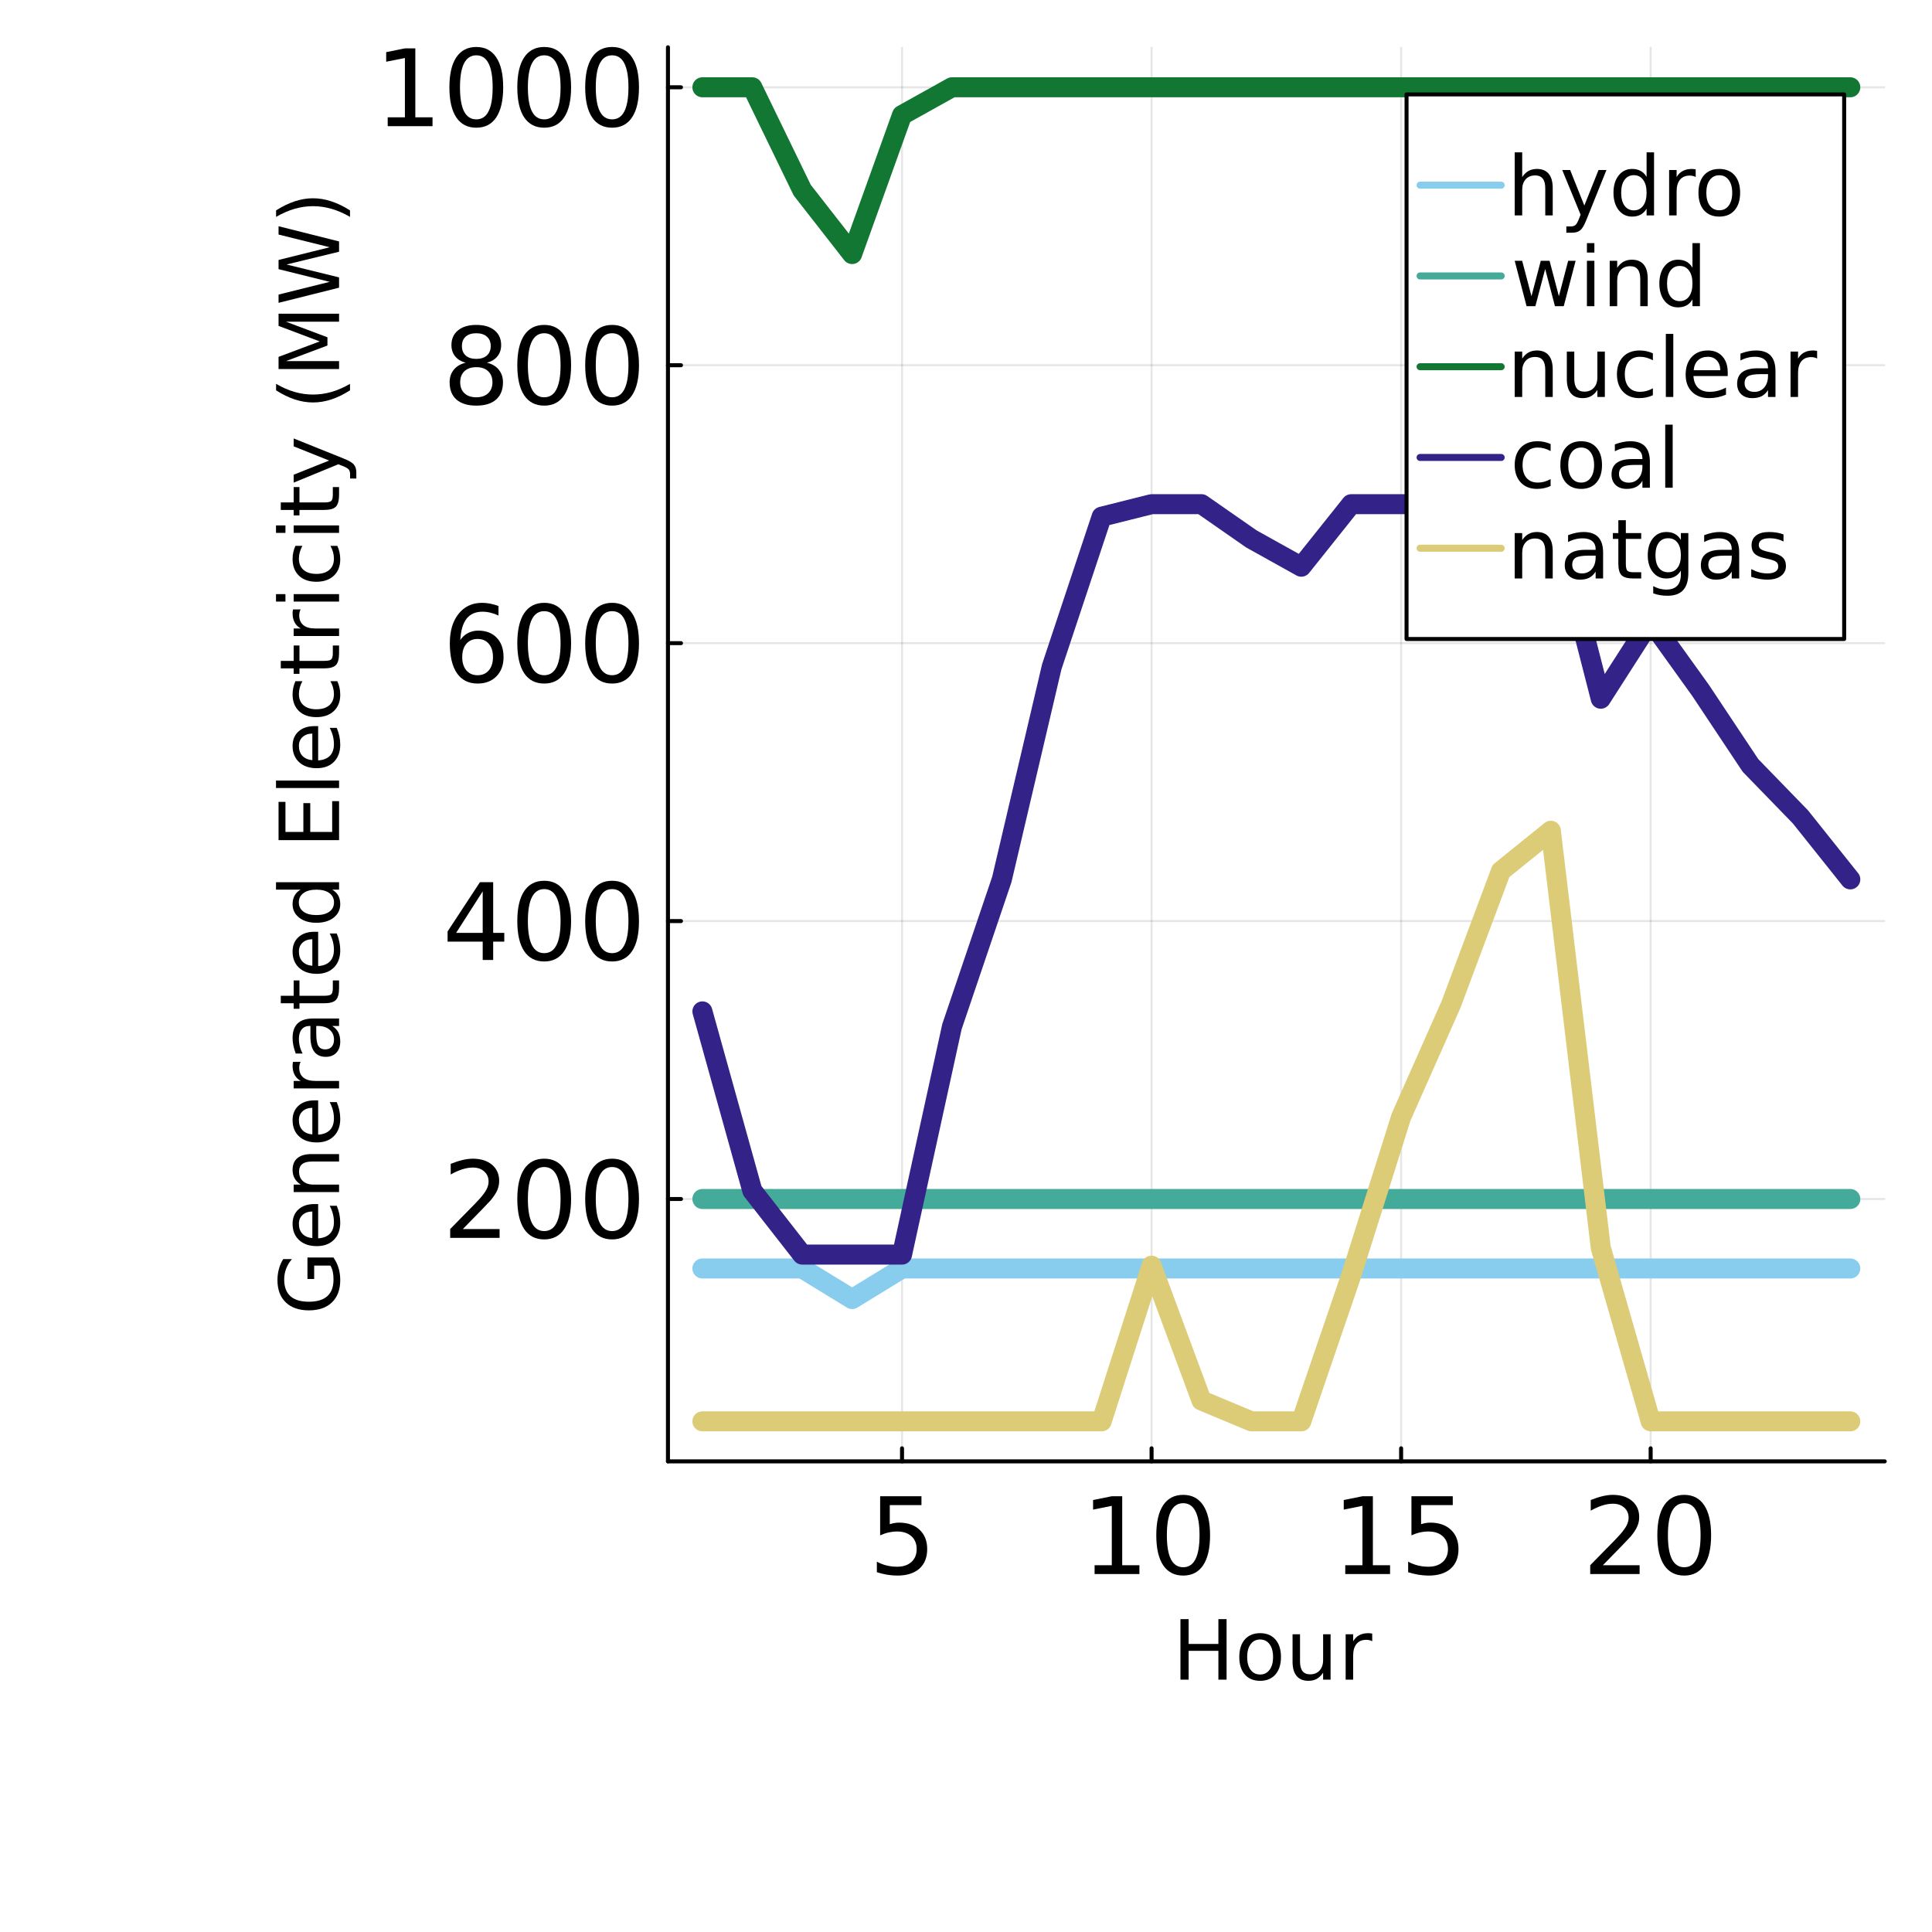 <?xml version="1.0" encoding="utf-8"?>
<svg xmlns="http://www.w3.org/2000/svg" xmlns:xlink="http://www.w3.org/1999/xlink" width="700" height="700" viewBox="0 0 2800 2800">
<rect x="0" y="0" width="2800" height="2800" fill="#808080" stroke="none"/>
<defs>
  <clipPath id="clip670">
    <rect x="0" y="0" width="2800" height="2800"/>
  </clipPath>
</defs>
<path clip-path="url(#clip670)" d="
M0 2800 L2800 2800 L2800 0 L0 0  Z
  " fill="#ffffff" fill-rule="evenodd" fill-opacity="1"/>
<defs>
  <clipPath id="clip671">
    <rect x="560" y="280" width="1961" height="1961"/>
  </clipPath>
</defs>
<path clip-path="url(#clip670)" d="
M968.058 2117.91 L2731.5 2117.91 L2731.5 68.504 L968.058 68.504  Z
  " fill="#ffffff" fill-rule="evenodd" fill-opacity="1"/>
<defs>
  <clipPath id="clip672">
    <rect x="968" y="68" width="1764" height="2050"/>
  </clipPath>
</defs>
<polyline clip-path="url(#clip672)" style="stroke:#000000; stroke-linecap:round; stroke-linejoin:round; stroke-width:2.9; stroke-opacity:0.1; fill:none" points="
  1307.29,2117.91 1307.29,68.504 
  "/>
<polyline clip-path="url(#clip672)" style="stroke:#000000; stroke-linecap:round; stroke-linejoin:round; stroke-width:2.9; stroke-opacity:0.1; fill:none" points="
  1668.95,2117.91 1668.95,68.504 
  "/>
<polyline clip-path="url(#clip672)" style="stroke:#000000; stroke-linecap:round; stroke-linejoin:round; stroke-width:2.9; stroke-opacity:0.1; fill:none" points="
  2030.61,2117.91 2030.61,68.504 
  "/>
<polyline clip-path="url(#clip672)" style="stroke:#000000; stroke-linecap:round; stroke-linejoin:round; stroke-width:2.9; stroke-opacity:0.1; fill:none" points="
  2392.26,2117.91 2392.26,68.504 
  "/>
<polyline clip-path="url(#clip670)" style="stroke:#000000; stroke-linecap:round; stroke-linejoin:round; stroke-width:5.8; stroke-opacity:1; fill:none" points="
  968.058,2117.91 2731.5,2117.91 
  "/>
<polyline clip-path="url(#clip670)" style="stroke:#000000; stroke-linecap:round; stroke-linejoin:round; stroke-width:5.8; stroke-opacity:1; fill:none" points="
  1307.29,2117.91 1307.29,2099.02 
  "/>
<polyline clip-path="url(#clip670)" style="stroke:#000000; stroke-linecap:round; stroke-linejoin:round; stroke-width:5.8; stroke-opacity:1; fill:none" points="
  1668.95,2117.91 1668.95,2099.02 
  "/>
<polyline clip-path="url(#clip670)" style="stroke:#000000; stroke-linecap:round; stroke-linejoin:round; stroke-width:5.8; stroke-opacity:1; fill:none" points="
  2030.61,2117.91 2030.61,2099.02 
  "/>
<polyline clip-path="url(#clip670)" style="stroke:#000000; stroke-linecap:round; stroke-linejoin:round; stroke-width:5.8; stroke-opacity:1; fill:none" points="
  2392.26,2117.91 2392.26,2099.02 
  "/>
<path clip-path="url(#clip670)" d="M1275.57 2168.5 L1335.46 2168.5 L1335.46 2181.34 L1289.54 2181.34 L1289.54 2208.98 Q1292.87 2207.85 1296.19 2207.32 Q1299.51 2206.72 1302.84 2206.72 Q1321.72 2206.72 1332.74 2217.06 Q1343.77 2227.41 1343.77 2245.08 Q1343.77 2263.28 1332.44 2273.4 Q1321.11 2283.44 1300.49 2283.44 Q1293.4 2283.44 1285.99 2282.24 Q1278.67 2281.03 1270.82 2278.61 L1270.82 2263.28 Q1277.61 2266.98 1284.86 2268.79 Q1292.11 2270.61 1300.19 2270.61 Q1313.26 2270.61 1320.89 2263.73 Q1328.51 2256.86 1328.51 2245.08 Q1328.51 2233.3 1320.89 2226.43 Q1313.26 2219.55 1300.19 2219.55 Q1294.08 2219.55 1287.96 2220.91 Q1281.92 2222.27 1275.57 2225.14 L1275.57 2168.5 Z" fill="#000000" fill-rule="evenodd" fill-opacity="1" /><path clip-path="url(#clip670)" d="M1586.37 2268.42 L1611.29 2268.42 L1611.29 2182.4 L1584.18 2187.84 L1584.18 2173.94 L1611.14 2168.5 L1626.39 2168.5 L1626.39 2268.42 L1651.31 2268.42 L1651.31 2281.25 L1586.37 2281.25 L1586.37 2268.42 Z" fill="#000000" fill-rule="evenodd" fill-opacity="1" /><path clip-path="url(#clip670)" d="M1714.75 2178.55 Q1702.97 2178.55 1697 2190.18 Q1691.11 2201.73 1691.11 2224.99 Q1691.11 2248.18 1697 2259.81 Q1702.97 2271.36 1714.75 2271.36 Q1726.61 2271.36 1732.5 2259.81 Q1738.46 2248.18 1738.46 2224.99 Q1738.46 2201.73 1732.5 2190.18 Q1726.61 2178.55 1714.75 2178.55 M1714.75 2166.46 Q1733.71 2166.46 1743.68 2181.49 Q1753.72 2196.44 1753.72 2224.99 Q1753.72 2253.46 1743.68 2268.49 Q1733.71 2283.44 1714.75 2283.44 Q1695.8 2283.44 1685.75 2268.49 Q1675.78 2253.46 1675.78 2224.99 Q1675.78 2196.44 1685.75 2181.49 Q1695.8 2166.46 1714.75 2166.46 Z" fill="#000000" fill-rule="evenodd" fill-opacity="1" /><path clip-path="url(#clip670)" d="M1949.65 2268.42 L1974.57 2268.42 L1974.57 2182.4 L1947.46 2187.84 L1947.46 2173.94 L1974.42 2168.5 L1989.67 2168.5 L1989.67 2268.42 L2014.59 2268.42 L2014.59 2281.25 L1949.65 2281.25 L1949.65 2268.42 Z" fill="#000000" fill-rule="evenodd" fill-opacity="1" /><path clip-path="url(#clip670)" d="M2045.56 2168.5 L2105.45 2168.5 L2105.45 2181.34 L2059.53 2181.34 L2059.53 2208.98 Q2062.85 2207.85 2066.18 2207.32 Q2069.5 2206.72 2072.82 2206.72 Q2091.7 2206.72 2102.73 2217.06 Q2113.75 2227.41 2113.75 2245.08 Q2113.75 2263.28 2102.43 2273.4 Q2091.1 2283.44 2070.48 2283.44 Q2063.38 2283.44 2055.98 2282.24 Q2048.65 2281.03 2040.8 2278.61 L2040.8 2263.28 Q2047.6 2266.98 2054.85 2268.79 Q2062.1 2270.61 2070.18 2270.61 Q2083.24 2270.61 2090.87 2263.73 Q2098.5 2256.86 2098.5 2245.08 Q2098.5 2233.3 2090.87 2226.43 Q2083.24 2219.55 2070.18 2219.55 Q2064.06 2219.55 2057.94 2220.91 Q2051.9 2222.27 2045.56 2225.14 L2045.56 2168.5 Z" fill="#000000" fill-rule="evenodd" fill-opacity="1" /><path clip-path="url(#clip670)" d="M2323.01 2268.42 L2376.25 2268.42 L2376.25 2281.25 L2304.66 2281.25 L2304.66 2268.42 Q2313.34 2259.43 2328.3 2244.32 Q2343.32 2229.14 2347.18 2224.76 Q2354.5 2216.53 2357.37 2210.87 Q2360.32 2205.13 2360.32 2199.62 Q2360.32 2190.63 2353.97 2184.97 Q2347.7 2179.3 2337.59 2179.3 Q2330.41 2179.3 2322.41 2181.79 Q2314.48 2184.29 2305.41 2189.35 L2305.41 2173.94 Q2314.63 2170.24 2322.63 2168.35 Q2330.64 2166.46 2337.28 2166.46 Q2354.8 2166.46 2365.23 2175.22 Q2375.65 2183.98 2375.65 2198.63 Q2375.65 2205.58 2373 2211.85 Q2370.44 2218.04 2363.56 2226.5 Q2361.68 2228.69 2351.56 2239.19 Q2341.44 2249.61 2323.01 2268.42 Z" fill="#000000" fill-rule="evenodd" fill-opacity="1" /><path clip-path="url(#clip670)" d="M2440.9 2178.55 Q2429.12 2178.55 2423.15 2190.18 Q2417.26 2201.73 2417.26 2224.99 Q2417.26 2248.18 2423.15 2259.81 Q2429.12 2271.36 2440.9 2271.36 Q2452.75 2271.36 2458.64 2259.81 Q2464.61 2248.18 2464.61 2224.99 Q2464.61 2201.73 2458.64 2190.18 Q2452.75 2178.55 2440.9 2178.55 M2440.9 2166.46 Q2459.85 2166.46 2469.82 2181.49 Q2479.87 2196.44 2479.87 2224.99 Q2479.87 2253.46 2469.82 2268.49 Q2459.85 2283.44 2440.9 2283.44 Q2421.94 2283.44 2411.9 2268.49 Q2401.93 2253.46 2401.93 2224.99 Q2401.93 2196.44 2411.9 2181.49 Q2421.94 2166.46 2440.9 2166.46 Z" fill="#000000" fill-rule="evenodd" fill-opacity="1" /><path clip-path="url(#clip670)" d="M1710.8 2346.58 L1722.67 2346.58 L1722.67 2382.53 L1765.78 2382.53 L1765.78 2346.58 L1777.65 2346.58 L1777.65 2434.28 L1765.78 2434.28 L1765.78 2392.51 L1722.67 2392.51 L1722.67 2434.28 L1710.8 2434.28 L1710.8 2346.58 Z" fill="#000000" fill-rule="evenodd" fill-opacity="1" /><path clip-path="url(#clip670)" d="M1826.28 2376.07 Q1817.59 2376.07 1812.54 2382.88 Q1807.49 2389.64 1807.49 2401.44 Q1807.49 2413.25 1812.48 2420.06 Q1817.53 2426.82 1826.28 2426.82 Q1834.92 2426.82 1839.97 2420 Q1845.02 2413.19 1845.02 2401.44 Q1845.02 2389.75 1839.97 2382.94 Q1834.92 2376.07 1826.28 2376.07 M1826.28 2366.9 Q1840.38 2366.9 1848.43 2376.07 Q1856.47 2385.23 1856.47 2401.44 Q1856.47 2417.6 1848.43 2426.82 Q1840.38 2435.98 1826.28 2435.98 Q1812.13 2435.98 1804.08 2426.82 Q1796.09 2417.6 1796.09 2401.44 Q1796.09 2385.23 1804.08 2376.07 Q1812.13 2366.9 1826.28 2366.9 Z" fill="#000000" fill-rule="evenodd" fill-opacity="1" /><path clip-path="url(#clip670)" d="M1873.27 2408.31 L1873.27 2368.49 L1884.08 2368.49 L1884.08 2407.9 Q1884.08 2417.24 1887.72 2421.94 Q1891.36 2426.58 1898.65 2426.58 Q1907.4 2426.58 1912.45 2421 Q1917.56 2415.42 1917.56 2405.79 L1917.56 2368.49 L1928.37 2368.49 L1928.37 2434.28 L1917.56 2434.28 L1917.56 2424.17 Q1913.63 2430.17 1908.4 2433.1 Q1903.23 2435.98 1896.36 2435.98 Q1885.02 2435.98 1879.15 2428.93 Q1873.27 2421.88 1873.27 2408.31 M1900.47 2366.9 L1900.47 2366.9 Z" fill="#000000" fill-rule="evenodd" fill-opacity="1" /><path clip-path="url(#clip670)" d="M1988.75 2378.59 Q1986.93 2377.54 1984.76 2377.07 Q1982.64 2376.54 1980.06 2376.54 Q1970.89 2376.54 1965.96 2382.53 Q1961.09 2388.46 1961.09 2399.62 L1961.09 2434.28 L1950.22 2434.28 L1950.22 2368.49 L1961.09 2368.49 L1961.09 2378.71 Q1964.49 2372.72 1969.95 2369.84 Q1975.42 2366.9 1983.23 2366.9 Q1984.35 2366.9 1985.7 2367.08 Q1987.05 2367.2 1988.69 2367.49 L1988.75 2378.59 Z" fill="#000000" fill-rule="evenodd" fill-opacity="1" /><polyline clip-path="url(#clip672)" style="stroke:#000000; stroke-linecap:round; stroke-linejoin:round; stroke-width:2.9; stroke-opacity:0.1; fill:none" points="
  968.058,1737.68 2731.5,1737.68 
  "/>
<polyline clip-path="url(#clip672)" style="stroke:#000000; stroke-linecap:round; stroke-linejoin:round; stroke-width:2.9; stroke-opacity:0.1; fill:none" points="
  968.058,1334.88 2731.5,1334.88 
  "/>
<polyline clip-path="url(#clip672)" style="stroke:#000000; stroke-linecap:round; stroke-linejoin:round; stroke-width:2.9; stroke-opacity:0.1; fill:none" points="
  968.058,932.092 2731.5,932.092 
  "/>
<polyline clip-path="url(#clip672)" style="stroke:#000000; stroke-linecap:round; stroke-linejoin:round; stroke-width:2.9; stroke-opacity:0.1; fill:none" points="
  968.058,529.299 2731.5,529.299 
  "/>
<polyline clip-path="url(#clip672)" style="stroke:#000000; stroke-linecap:round; stroke-linejoin:round; stroke-width:2.9; stroke-opacity:0.1; fill:none" points="
  968.058,126.506 2731.5,126.506 
  "/>
<polyline clip-path="url(#clip670)" style="stroke:#000000; stroke-linecap:round; stroke-linejoin:round; stroke-width:5.8; stroke-opacity:1; fill:none" points="
  968.058,2117.91 968.058,68.504 
  "/>
<polyline clip-path="url(#clip670)" style="stroke:#000000; stroke-linecap:round; stroke-linejoin:round; stroke-width:5.8; stroke-opacity:1; fill:none" points="
  968.058,1737.68 986.955,1737.68 
  "/>
<polyline clip-path="url(#clip670)" style="stroke:#000000; stroke-linecap:round; stroke-linejoin:round; stroke-width:5.8; stroke-opacity:1; fill:none" points="
  968.058,1334.88 986.955,1334.88 
  "/>
<polyline clip-path="url(#clip670)" style="stroke:#000000; stroke-linecap:round; stroke-linejoin:round; stroke-width:5.8; stroke-opacity:1; fill:none" points="
  968.058,932.092 986.955,932.092 
  "/>
<polyline clip-path="url(#clip670)" style="stroke:#000000; stroke-linecap:round; stroke-linejoin:round; stroke-width:5.8; stroke-opacity:1; fill:none" points="
  968.058,529.299 986.955,529.299 
  "/>
<polyline clip-path="url(#clip670)" style="stroke:#000000; stroke-linecap:round; stroke-linejoin:round; stroke-width:5.8; stroke-opacity:1; fill:none" points="
  968.058,126.506 986.955,126.506 
  "/>
<path clip-path="url(#clip670)" d="M670.798 1781.21 L724.04 1781.21 L724.04 1794.05 L652.447 1794.05 L652.447 1781.21 Q661.132 1772.23 676.085 1757.12 Q691.113 1741.94 694.965 1737.56 Q702.291 1729.33 705.16 1723.67 Q708.106 1717.93 708.106 1712.42 Q708.106 1703.43 701.762 1697.76 Q695.494 1692.1 685.374 1692.1 Q678.199 1692.1 670.194 1694.59 Q662.265 1697.09 653.202 1702.15 L653.202 1686.74 Q662.416 1683.04 670.421 1681.15 Q678.426 1679.26 685.072 1679.26 Q702.593 1679.26 713.014 1688.02 Q723.436 1696.78 723.436 1711.43 Q723.436 1718.38 720.793 1724.65 Q718.225 1730.84 711.353 1739.3 Q709.465 1741.49 699.345 1751.99 Q689.225 1762.41 670.798 1781.21 Z" fill="#000000" fill-rule="evenodd" fill-opacity="1" /><path clip-path="url(#clip670)" d="M788.686 1691.35 Q776.905 1691.35 770.939 1702.98 Q765.048 1714.53 765.048 1737.79 Q765.048 1760.98 770.939 1772.61 Q776.905 1784.16 788.686 1784.16 Q800.543 1784.16 806.433 1772.61 Q812.399 1760.98 812.399 1737.79 Q812.399 1714.53 806.433 1702.98 Q800.543 1691.35 788.686 1691.35 M788.686 1679.26 Q807.641 1679.26 817.61 1694.29 Q827.654 1709.24 827.654 1737.79 Q827.654 1766.26 817.61 1781.29 Q807.641 1796.24 788.686 1796.24 Q769.73 1796.24 759.686 1781.29 Q749.717 1766.26 749.717 1737.79 Q749.717 1709.24 759.686 1694.29 Q769.73 1679.26 788.686 1679.26 Z" fill="#000000" fill-rule="evenodd" fill-opacity="1" /><path clip-path="url(#clip670)" d="M887.089 1691.35 Q875.308 1691.35 869.342 1702.98 Q863.451 1714.53 863.451 1737.79 Q863.451 1760.98 869.342 1772.61 Q875.308 1784.16 887.089 1784.16 Q898.946 1784.16 904.836 1772.61 Q910.802 1760.98 910.802 1737.79 Q910.802 1714.53 904.836 1702.98 Q898.946 1691.35 887.089 1691.35 M887.089 1679.26 Q906.045 1679.26 916.013 1694.29 Q926.058 1709.24 926.058 1737.79 Q926.058 1766.26 916.013 1781.29 Q906.045 1796.24 887.089 1796.24 Q868.133 1796.24 858.089 1781.29 Q848.12 1766.26 848.12 1737.79 Q848.12 1709.24 858.089 1694.29 Q868.133 1679.26 887.089 1679.26 Z" fill="#000000" fill-rule="evenodd" fill-opacity="1" /><path clip-path="url(#clip670)" d="M699.572 1291.8 L661.056 1351.99 L699.572 1351.99 L699.572 1291.8 M695.569 1278.51 L714.751 1278.51 L714.751 1351.99 L730.837 1351.99 L730.837 1364.68 L714.751 1364.68 L714.751 1391.26 L699.572 1391.26 L699.572 1364.68 L648.671 1364.68 L648.671 1349.95 L695.569 1278.51 Z" fill="#000000" fill-rule="evenodd" fill-opacity="1" /><path clip-path="url(#clip670)" d="M788.686 1288.55 Q776.905 1288.55 770.939 1300.18 Q765.048 1311.74 765.048 1335 Q765.048 1358.18 770.939 1369.81 Q776.905 1381.37 788.686 1381.37 Q800.543 1381.37 806.433 1369.81 Q812.399 1358.18 812.399 1335 Q812.399 1311.74 806.433 1300.18 Q800.543 1288.55 788.686 1288.55 M788.686 1276.47 Q807.641 1276.47 817.61 1291.5 Q827.654 1306.45 827.654 1335 Q827.654 1363.47 817.61 1378.5 Q807.641 1393.45 788.686 1393.45 Q769.73 1393.45 759.686 1378.5 Q749.717 1363.47 749.717 1335 Q749.717 1306.45 759.686 1291.5 Q769.73 1276.47 788.686 1276.47 Z" fill="#000000" fill-rule="evenodd" fill-opacity="1" /><path clip-path="url(#clip670)" d="M887.089 1288.55 Q875.308 1288.55 869.342 1300.18 Q863.451 1311.74 863.451 1335 Q863.451 1358.18 869.342 1369.81 Q875.308 1381.37 887.089 1381.37 Q898.946 1381.37 904.836 1369.81 Q910.802 1358.18 910.802 1335 Q910.802 1311.74 904.836 1300.18 Q898.946 1288.55 887.089 1288.55 M887.089 1276.47 Q906.045 1276.47 916.013 1291.5 Q926.058 1306.45 926.058 1335 Q926.058 1363.47 916.013 1378.5 Q906.045 1393.45 887.089 1393.45 Q868.133 1393.45 858.089 1378.5 Q848.12 1363.47 848.12 1335 Q848.12 1306.45 858.089 1291.5 Q868.133 1276.47 887.089 1276.47 Z" fill="#000000" fill-rule="evenodd" fill-opacity="1" /><path clip-path="url(#clip670)" d="M692.171 926.012 Q681.9 926.012 675.858 933.036 Q669.892 940.059 669.892 952.293 Q669.892 964.452 675.858 971.551 Q681.9 978.575 692.171 978.575 Q702.442 978.575 708.408 971.551 Q714.449 964.452 714.449 952.293 Q714.449 940.059 708.408 933.036 Q702.442 926.012 692.171 926.012 M722.454 878.208 L722.454 892.104 Q716.715 889.385 710.824 887.95 Q705.009 886.515 699.27 886.515 Q684.166 886.515 676.16 896.71 Q668.231 906.906 667.098 927.523 Q671.554 920.952 678.275 917.479 Q684.996 913.929 693.077 913.929 Q710.069 913.929 719.887 924.275 Q729.78 934.546 729.78 952.293 Q729.78 969.663 719.509 980.16 Q709.238 990.658 692.171 990.658 Q672.611 990.658 662.265 975.705 Q651.918 960.676 651.918 932.205 Q651.918 905.471 664.606 889.611 Q677.293 873.677 698.666 873.677 Q704.405 873.677 710.22 874.809 Q716.111 875.942 722.454 878.208 Z" fill="#000000" fill-rule="evenodd" fill-opacity="1" /><path clip-path="url(#clip670)" d="M788.686 885.76 Q776.905 885.76 770.939 897.39 Q765.048 908.945 765.048 932.205 Q765.048 955.39 770.939 967.02 Q776.905 978.575 788.686 978.575 Q800.543 978.575 806.433 967.02 Q812.399 955.39 812.399 932.205 Q812.399 908.945 806.433 897.39 Q800.543 885.76 788.686 885.76 M788.686 873.677 Q807.641 873.677 817.61 888.705 Q827.654 903.658 827.654 932.205 Q827.654 960.676 817.61 975.705 Q807.641 990.658 788.686 990.658 Q769.73 990.658 759.686 975.705 Q749.717 960.676 749.717 932.205 Q749.717 903.658 759.686 888.705 Q769.73 873.677 788.686 873.677 Z" fill="#000000" fill-rule="evenodd" fill-opacity="1" /><path clip-path="url(#clip670)" d="M887.089 885.76 Q875.308 885.76 869.342 897.39 Q863.451 908.945 863.451 932.205 Q863.451 955.39 869.342 967.02 Q875.308 978.575 887.089 978.575 Q898.946 978.575 904.836 967.02 Q910.802 955.39 910.802 932.205 Q910.802 908.945 904.836 897.39 Q898.946 885.76 887.089 885.76 M887.089 873.677 Q906.045 873.677 916.013 888.705 Q926.058 903.658 926.058 932.205 Q926.058 960.676 916.013 975.705 Q906.045 990.658 887.089 990.658 Q868.133 990.658 858.089 975.705 Q848.12 960.676 848.12 932.205 Q848.12 903.658 858.089 888.705 Q868.133 873.677 887.089 873.677 Z" fill="#000000" fill-rule="evenodd" fill-opacity="1" /><path clip-path="url(#clip670)" d="M690.283 532.131 Q679.408 532.131 673.14 537.946 Q666.947 543.761 666.947 553.956 Q666.947 564.152 673.14 569.967 Q679.408 575.782 690.283 575.782 Q701.158 575.782 707.426 569.967 Q713.694 564.076 713.694 553.956 Q713.694 543.761 707.426 537.946 Q701.233 532.131 690.283 532.131 M675.028 525.636 Q665.21 523.22 659.697 516.498 Q654.26 509.777 654.26 500.11 Q654.26 486.592 663.851 478.738 Q673.517 470.884 690.283 470.884 Q707.124 470.884 716.715 478.738 Q726.306 486.592 726.306 500.11 Q726.306 509.777 720.793 516.498 Q715.356 523.22 705.613 525.636 Q716.639 528.204 722.757 535.68 Q728.949 543.157 728.949 553.956 Q728.949 570.344 718.905 579.105 Q708.936 587.865 690.283 587.865 Q671.629 587.865 661.585 579.105 Q651.616 570.344 651.616 553.956 Q651.616 543.157 657.809 535.68 Q664.002 528.204 675.028 525.636 M669.439 501.545 Q669.439 510.306 674.877 515.214 Q680.39 520.123 690.283 520.123 Q700.1 520.123 705.613 515.214 Q711.202 510.306 711.202 501.545 Q711.202 492.785 705.613 487.876 Q700.1 482.967 690.283 482.967 Q680.39 482.967 674.877 487.876 Q669.439 492.785 669.439 501.545 Z" fill="#000000" fill-rule="evenodd" fill-opacity="1" /><path clip-path="url(#clip670)" d="M788.686 482.967 Q776.905 482.967 770.939 494.597 Q765.048 506.152 765.048 529.412 Q765.048 552.597 770.939 564.227 Q776.905 575.782 788.686 575.782 Q800.543 575.782 806.433 564.227 Q812.399 552.597 812.399 529.412 Q812.399 506.152 806.433 494.597 Q800.543 482.967 788.686 482.967 M788.686 470.884 Q807.641 470.884 817.61 485.912 Q827.654 500.865 827.654 529.412 Q827.654 557.883 817.61 572.912 Q807.641 587.865 788.686 587.865 Q769.73 587.865 759.686 572.912 Q749.717 557.883 749.717 529.412 Q749.717 500.865 759.686 485.912 Q769.73 470.884 788.686 470.884 Z" fill="#000000" fill-rule="evenodd" fill-opacity="1" /><path clip-path="url(#clip670)" d="M887.089 482.967 Q875.308 482.967 869.342 494.597 Q863.451 506.152 863.451 529.412 Q863.451 552.597 869.342 564.227 Q875.308 575.782 887.089 575.782 Q898.946 575.782 904.836 564.227 Q910.802 552.597 910.802 529.412 Q910.802 506.152 904.836 494.597 Q898.946 482.967 887.089 482.967 M887.089 470.884 Q906.045 470.884 916.013 485.912 Q926.058 500.865 926.058 529.412 Q926.058 557.883 916.013 572.912 Q906.045 587.865 887.089 587.865 Q868.133 587.865 858.089 572.912 Q848.12 557.883 848.12 529.412 Q848.12 500.865 858.089 485.912 Q868.133 470.884 887.089 470.884 Z" fill="#000000" fill-rule="evenodd" fill-opacity="1" /><path clip-path="url(#clip670)" d="M561.898 170.044 L586.82 170.044 L586.82 84.026 L559.708 89.463 L559.708 75.568 L586.669 70.13 L601.924 70.13 L601.924 170.044 L626.846 170.044 L626.846 182.882 L561.898 182.882 L561.898 170.044 Z" fill="#000000" fill-rule="evenodd" fill-opacity="1" /><path clip-path="url(#clip670)" d="M690.283 80.174 Q678.502 80.174 672.535 91.805 Q666.645 103.359 666.645 126.619 Q666.645 149.804 672.535 161.434 Q678.502 172.989 690.283 172.989 Q702.139 172.989 708.03 161.434 Q713.996 149.804 713.996 126.619 Q713.996 103.359 708.03 91.805 Q702.139 80.174 690.283 80.174 M690.283 68.091 Q709.238 68.091 719.207 83.12 Q729.251 98.073 729.251 126.619 Q729.251 155.091 719.207 170.119 Q709.238 185.072 690.283 185.072 Q671.327 185.072 661.283 170.119 Q651.314 155.091 651.314 126.619 Q651.314 98.073 661.283 83.12 Q671.327 68.091 690.283 68.091 Z" fill="#000000" fill-rule="evenodd" fill-opacity="1" /><path clip-path="url(#clip670)" d="M788.686 80.174 Q776.905 80.174 770.939 91.805 Q765.048 103.359 765.048 126.619 Q765.048 149.804 770.939 161.434 Q776.905 172.989 788.686 172.989 Q800.543 172.989 806.433 161.434 Q812.399 149.804 812.399 126.619 Q812.399 103.359 806.433 91.805 Q800.543 80.174 788.686 80.174 M788.686 68.091 Q807.641 68.091 817.61 83.12 Q827.654 98.073 827.654 126.619 Q827.654 155.091 817.61 170.119 Q807.641 185.072 788.686 185.072 Q769.73 185.072 759.686 170.119 Q749.717 155.091 749.717 126.619 Q749.717 98.073 759.686 83.12 Q769.73 68.091 788.686 68.091 Z" fill="#000000" fill-rule="evenodd" fill-opacity="1" /><path clip-path="url(#clip670)" d="M887.089 80.174 Q875.308 80.174 869.342 91.805 Q863.451 103.359 863.451 126.619 Q863.451 149.804 869.342 161.434 Q875.308 172.989 887.089 172.989 Q898.946 172.989 904.836 161.434 Q910.802 149.804 910.802 126.619 Q910.802 103.359 904.836 91.805 Q898.946 80.174 887.089 80.174 M887.089 68.091 Q906.045 68.091 916.013 83.12 Q926.058 98.073 926.058 126.619 Q926.058 155.091 916.013 170.119 Q906.045 185.072 887.089 185.072 Q868.133 185.072 858.089 170.119 Q848.12 155.091 848.12 126.619 Q848.12 98.073 858.089 83.12 Q868.133 68.091 887.089 68.091 Z" fill="#000000" fill-rule="evenodd" fill-opacity="1" /><path clip-path="url(#clip670)" d="M478.888 1834.22 L455.334 1834.22 L455.334 1853.6 L445.583 1853.6 L445.583 1822.47 L483.235 1822.47 Q488.11 1829.34 490.636 1837.63 Q493.103 1845.91 493.103 1855.31 Q493.103 1875.86 481.12 1887.49 Q469.079 1899.07 447.639 1899.07 Q426.141 1899.07 414.159 1887.49 Q402.117 1875.86 402.117 1855.31 Q402.117 1846.73 404.232 1839.04 Q406.346 1831.28 410.458 1824.76 L423.087 1824.76 Q417.507 1831.34 414.687 1838.74 Q411.868 1846.14 411.868 1854.31 Q411.868 1870.4 420.855 1878.51 Q429.842 1886.56 447.639 1886.56 Q465.378 1886.56 474.365 1878.51 Q483.352 1870.4 483.352 1854.31 Q483.352 1848.02 482.295 1843.09 Q481.179 1838.15 478.888 1834.22 Z" fill="#000000" fill-rule="evenodd" fill-opacity="1" /><path clip-path="url(#clip670)" d="M455.804 1745 L461.09 1745 L461.09 1794.69 Q472.251 1793.98 478.124 1787.99 Q483.939 1781.94 483.939 1771.19 Q483.939 1764.97 482.412 1759.15 Q480.885 1753.28 477.831 1747.52 L488.051 1747.52 Q490.518 1753.34 491.81 1759.45 Q493.103 1765.55 493.103 1771.84 Q493.103 1787.58 483.939 1796.8 Q474.776 1805.97 459.152 1805.97 Q442.999 1805.97 433.542 1797.27 Q424.027 1788.52 424.027 1773.72 Q424.027 1760.44 432.602 1752.75 Q441.119 1745 455.804 1745 M452.632 1755.8 Q443.763 1755.92 438.476 1760.8 Q433.19 1765.61 433.19 1773.6 Q433.19 1782.65 438.3 1788.11 Q443.41 1793.51 452.691 1794.34 L452.632 1755.8 Z" fill="#000000" fill-rule="evenodd" fill-opacity="1" /><path clip-path="url(#clip670)" d="M451.692 1672.57 L491.399 1672.57 L491.399 1683.38 L452.045 1683.38 Q442.705 1683.38 438.065 1687.02 Q433.425 1690.66 433.425 1697.95 Q433.425 1706.7 439.005 1711.75 Q444.585 1716.8 454.218 1716.8 L491.399 1716.8 L491.399 1727.67 L425.612 1727.67 L425.612 1716.8 L435.833 1716.8 Q429.9 1712.93 426.963 1707.7 Q424.027 1702.41 424.027 1695.54 Q424.027 1684.2 431.075 1678.39 Q438.065 1672.57 451.692 1672.57 Z" fill="#000000" fill-rule="evenodd" fill-opacity="1" /><path clip-path="url(#clip670)" d="M455.804 1594.74 L461.09 1594.74 L461.09 1644.44 Q472.251 1643.73 478.124 1637.74 Q483.939 1631.69 483.939 1620.94 Q483.939 1614.72 482.412 1608.9 Q480.885 1603.03 477.831 1597.27 L488.051 1597.27 Q490.518 1603.09 491.81 1609.19 Q493.103 1615.3 493.103 1621.59 Q493.103 1637.33 483.939 1646.55 Q474.776 1655.71 459.152 1655.71 Q442.999 1655.71 433.542 1647.02 Q424.027 1638.27 424.027 1623.47 Q424.027 1610.19 432.602 1602.5 Q441.119 1594.74 455.804 1594.74 M452.632 1605.55 Q443.763 1605.67 438.476 1610.54 Q433.19 1615.36 433.19 1623.35 Q433.19 1632.4 438.3 1637.86 Q443.41 1643.26 452.691 1644.08 L452.632 1605.55 Z" fill="#000000" fill-rule="evenodd" fill-opacity="1" /><path clip-path="url(#clip670)" d="M435.715 1538.88 Q434.658 1540.71 434.188 1542.88 Q433.66 1544.99 433.66 1547.58 Q433.66 1556.74 439.651 1561.67 Q445.583 1566.55 456.744 1566.55 L491.399 1566.55 L491.399 1577.42 L425.612 1577.42 L425.612 1566.55 L435.833 1566.55 Q429.842 1563.14 426.963 1557.68 Q424.027 1552.22 424.027 1544.41 Q424.027 1543.29 424.203 1541.94 Q424.32 1540.59 424.614 1538.94 L435.715 1538.88 Z" fill="#000000" fill-rule="evenodd" fill-opacity="1" /><path clip-path="url(#clip670)" d="M458.33 1497.65 Q458.33 1510.75 461.325 1515.8 Q464.321 1520.85 471.546 1520.85 Q477.302 1520.85 480.709 1517.09 Q484.057 1513.27 484.057 1506.75 Q484.057 1497.77 477.713 1492.36 Q471.311 1486.9 460.738 1486.9 L458.33 1486.9 L458.33 1497.65 M453.865 1476.09 L491.399 1476.09 L491.399 1486.9 L481.414 1486.9 Q487.405 1490.6 490.283 1496.12 Q493.103 1501.64 493.103 1509.63 Q493.103 1519.74 487.464 1525.73 Q481.766 1531.66 472.251 1531.66 Q461.149 1531.66 455.51 1524.26 Q449.871 1516.8 449.871 1502.06 L449.871 1486.9 L448.814 1486.9 Q441.354 1486.9 437.301 1491.84 Q433.19 1496.71 433.19 1505.58 Q433.19 1511.22 434.541 1516.56 Q435.892 1521.91 438.594 1526.84 L428.608 1526.84 Q426.317 1520.91 425.201 1515.33 Q424.027 1509.75 424.027 1504.46 Q424.027 1490.19 431.428 1483.14 Q438.829 1476.09 453.865 1476.09 Z" fill="#000000" fill-rule="evenodd" fill-opacity="1" /><path clip-path="url(#clip670)" d="M406.934 1443.14 L425.612 1443.14 L425.612 1420.88 L434.012 1420.88 L434.012 1443.14 L469.725 1443.14 Q477.772 1443.14 480.063 1440.97 Q482.353 1438.74 482.353 1431.98 L482.353 1420.88 L491.399 1420.88 L491.399 1431.98 Q491.399 1444.49 486.759 1449.25 Q482.06 1454.01 469.725 1454.01 L434.012 1454.01 L434.012 1461.94 L425.612 1461.94 L425.612 1454.01 L406.934 1454.01 L406.934 1443.14 Z" fill="#000000" fill-rule="evenodd" fill-opacity="1" /><path clip-path="url(#clip670)" d="M455.804 1350.39 L461.09 1350.39 L461.09 1400.09 Q472.251 1399.38 478.124 1393.39 Q483.939 1387.34 483.939 1376.59 Q483.939 1370.36 482.412 1364.55 Q480.885 1358.68 477.831 1352.92 L488.051 1352.92 Q490.518 1358.73 491.81 1364.84 Q493.103 1370.95 493.103 1377.24 Q493.103 1392.98 483.939 1402.2 Q474.776 1411.36 459.152 1411.36 Q442.999 1411.36 433.542 1402.67 Q424.027 1393.92 424.027 1379.12 Q424.027 1365.84 432.602 1358.15 Q441.119 1350.39 455.804 1350.39 M452.632 1361.2 Q443.763 1361.32 438.476 1366.19 Q433.19 1371.01 433.19 1379 Q433.19 1388.04 438.3 1393.51 Q443.41 1398.91 452.691 1399.73 L452.632 1361.2 Z" fill="#000000" fill-rule="evenodd" fill-opacity="1" /><path clip-path="url(#clip670)" d="M435.598 1289.36 L400.003 1289.36 L400.003 1278.56 L491.399 1278.56 L491.399 1289.36 L481.531 1289.36 Q487.405 1292.77 490.283 1298 Q493.103 1303.17 493.103 1310.45 Q493.103 1322.38 483.587 1329.89 Q474.071 1337.35 458.565 1337.35 Q443.058 1337.35 433.542 1329.89 Q424.027 1322.38 424.027 1310.45 Q424.027 1303.17 426.905 1298 Q429.724 1292.77 435.598 1289.36 M458.565 1326.19 Q470.488 1326.19 477.302 1321.32 Q484.057 1316.38 484.057 1307.81 Q484.057 1299.23 477.302 1294.3 Q470.488 1289.36 458.565 1289.36 Q446.641 1289.36 439.886 1294.3 Q433.072 1299.23 433.072 1307.81 Q433.072 1316.38 439.886 1321.32 Q446.641 1326.19 458.565 1326.19 Z" fill="#000000" fill-rule="evenodd" fill-opacity="1" /><path clip-path="url(#clip670)" d="M403.703 1217.59 L403.703 1162.14 L413.689 1162.14 L413.689 1205.72 L439.651 1205.72 L439.651 1163.96 L449.636 1163.96 L449.636 1205.72 L481.414 1205.72 L481.414 1161.08 L491.399 1161.08 L491.399 1217.59 L403.703 1217.59 Z" fill="#000000" fill-rule="evenodd" fill-opacity="1" /><path clip-path="url(#clip670)" d="M400.003 1142.05 L400.003 1131.24 L491.399 1131.24 L491.399 1142.05 L400.003 1142.05 Z" fill="#000000" fill-rule="evenodd" fill-opacity="1" /><path clip-path="url(#clip670)" d="M455.804 1052.36 L461.09 1052.36 L461.09 1102.05 Q472.251 1101.34 478.124 1095.35 Q483.939 1089.3 483.939 1078.55 Q483.939 1072.33 482.412 1066.51 Q480.885 1060.64 477.831 1054.88 L488.051 1054.88 Q490.518 1060.7 491.81 1066.81 Q493.103 1072.91 493.103 1079.2 Q493.103 1094.94 483.939 1104.16 Q474.776 1113.33 459.152 1113.33 Q442.999 1113.33 433.542 1104.63 Q424.027 1095.88 424.027 1081.08 Q424.027 1067.8 432.602 1060.11 Q441.119 1052.36 455.804 1052.36 M452.632 1063.16 Q443.763 1063.28 438.476 1068.16 Q433.19 1072.97 433.19 1080.96 Q433.19 1090.01 438.3 1095.47 Q443.41 1100.87 452.691 1101.7 L452.632 1063.16 Z" fill="#000000" fill-rule="evenodd" fill-opacity="1" /><path clip-path="url(#clip670)" d="M428.138 987.275 L438.241 987.275 Q435.715 991.856 434.482 996.497 Q433.19 1001.08 433.19 1005.78 Q433.19 1016.29 439.886 1022.11 Q446.523 1027.92 458.565 1027.92 Q470.606 1027.92 477.302 1022.11 Q483.939 1016.29 483.939 1005.78 Q483.939 1001.08 482.706 996.497 Q481.414 991.856 478.888 987.275 L488.873 987.275 Q490.988 991.798 492.045 996.673 Q493.103 1001.49 493.103 1006.95 Q493.103 1021.81 483.763 1030.56 Q474.424 1039.32 458.565 1039.32 Q442.47 1039.32 433.248 1030.51 Q424.027 1021.64 424.027 1006.25 Q424.027 1001.25 425.084 996.497 Q426.082 991.739 428.138 987.275 Z" fill="#000000" fill-rule="evenodd" fill-opacity="1" /><path clip-path="url(#clip670)" d="M406.934 957.788 L425.612 957.788 L425.612 935.526 L434.012 935.526 L434.012 957.788 L469.725 957.788 Q477.772 957.788 480.063 955.615 Q482.353 953.383 482.353 946.628 L482.353 935.526 L491.399 935.526 L491.399 946.628 Q491.399 959.139 486.759 963.897 Q482.06 968.655 469.725 968.655 L434.012 968.655 L434.012 976.584 L425.612 976.584 L425.612 968.655 L406.934 968.655 L406.934 957.788 Z" fill="#000000" fill-rule="evenodd" fill-opacity="1" /><path clip-path="url(#clip670)" d="M435.715 883.191 Q434.658 885.012 434.188 887.185 Q433.66 889.3 433.66 891.884 Q433.66 901.047 439.651 905.981 Q445.583 910.856 456.744 910.856 L491.399 910.856 L491.399 921.723 L425.612 921.723 L425.612 910.856 L435.833 910.856 Q429.842 907.45 426.963 901.987 Q424.027 896.524 424.027 888.712 Q424.027 887.596 424.203 886.245 Q424.32 884.894 424.614 883.249 L435.715 883.191 Z" fill="#000000" fill-rule="evenodd" fill-opacity="1" /><path clip-path="url(#clip670)" d="M425.612 871.854 L425.612 861.046 L491.399 861.046 L491.399 871.854 L425.612 871.854 M400.003 871.854 L400.003 861.046 L413.689 861.046 L413.689 871.854 L400.003 871.854 Z" fill="#000000" fill-rule="evenodd" fill-opacity="1" /><path clip-path="url(#clip670)" d="M428.138 791.089 L438.241 791.089 Q435.715 795.671 434.482 800.311 Q433.19 804.893 433.19 809.592 Q433.19 820.106 439.886 825.921 Q446.523 831.736 458.565 831.736 Q470.606 831.736 477.302 825.921 Q483.939 820.106 483.939 809.592 Q483.939 804.893 482.706 800.311 Q481.414 795.671 478.888 791.089 L488.873 791.089 Q490.988 795.612 492.045 800.487 Q493.103 805.304 493.103 810.767 Q493.103 825.627 483.763 834.379 Q474.424 843.131 458.565 843.131 Q442.47 843.131 433.248 834.321 Q424.027 825.451 424.027 810.062 Q424.027 805.069 425.084 800.311 Q426.082 795.553 428.138 791.089 Z" fill="#000000" fill-rule="evenodd" fill-opacity="1" /><path clip-path="url(#clip670)" d="M425.612 772.293 L425.612 761.485 L491.399 761.485 L491.399 772.293 L425.612 772.293 M400.003 772.293 L400.003 761.485 L413.689 761.485 L413.689 772.293 L400.003 772.293 Z" fill="#000000" fill-rule="evenodd" fill-opacity="1" /><path clip-path="url(#clip670)" d="M406.934 728.181 L425.612 728.181 L425.612 705.919 L434.012 705.919 L434.012 728.181 L469.725 728.181 Q477.772 728.181 480.063 726.008 Q482.353 723.776 482.353 717.021 L482.353 705.919 L491.399 705.919 L491.399 717.021 Q491.399 729.532 486.759 734.29 Q482.06 739.047 469.725 739.047 L434.012 739.047 L434.012 746.977 L425.612 746.977 L425.612 739.047 L406.934 739.047 L406.934 728.181 Z" fill="#000000" fill-rule="evenodd" fill-opacity="1" /><path clip-path="url(#clip670)" d="M497.508 664.333 Q509.256 668.914 512.839 673.261 Q516.422 677.607 516.422 684.891 L516.422 693.525 L507.376 693.525 L507.376 687.182 Q507.376 682.718 505.261 680.251 Q503.147 677.784 495.276 674.788 L490.342 672.85 L425.612 699.458 L425.612 688.004 L477.067 667.446 L425.612 646.887 L425.612 635.433 L497.508 664.333 Z" fill="#000000" fill-rule="evenodd" fill-opacity="1" /><path clip-path="url(#clip670)" d="M400.12 556.313 Q413.63 564.184 426.846 568.002 Q440.062 571.82 453.631 571.82 Q467.199 571.82 480.533 568.002 Q493.807 564.125 507.258 556.313 L507.258 565.711 Q493.455 574.522 480.121 578.927 Q466.788 583.274 453.631 583.274 Q440.532 583.274 427.257 578.927 Q413.982 574.581 400.12 565.711 L400.12 556.313 Z" fill="#000000" fill-rule="evenodd" fill-opacity="1" /><path clip-path="url(#clip670)" d="M403.703 534.874 L403.703 517.194 L463.381 494.814 L403.703 472.318 L403.703 454.637 L491.399 454.637 L491.399 466.209 L414.393 466.209 L474.541 488.823 L474.541 500.747 L414.393 523.361 L491.399 523.361 L491.399 534.874 L403.703 534.874 Z" fill="#000000" fill-rule="evenodd" fill-opacity="1" /><path clip-path="url(#clip670)" d="M403.703 438.896 L403.703 426.913 L477.831 408.469 L403.703 390.084 L403.703 376.751 L477.831 358.307 L403.703 339.922 L403.703 327.881 L491.399 349.907 L491.399 364.827 L415.275 383.329 L491.399 402.008 L491.399 416.928 L403.703 438.896 Z" fill="#000000" fill-rule="evenodd" fill-opacity="1" /><path clip-path="url(#clip670)" d="M400.12 314.312 L400.12 304.914 Q413.982 296.103 427.257 291.757 Q440.532 287.351 453.631 287.351 Q466.788 287.351 480.121 291.757 Q493.455 296.103 507.258 304.914 L507.258 314.312 Q493.807 306.5 480.533 302.682 Q467.199 298.805 453.631 298.805 Q440.062 298.805 426.846 302.682 Q413.63 306.5 400.12 314.312 Z" fill="#000000" fill-rule="evenodd" fill-opacity="1" /><polyline clip-path="url(#clip672)" style="stroke:#88ccee; stroke-linecap:round; stroke-linejoin:round; stroke-width:29; stroke-opacity:1; fill:none" points="
  1017.97,1838.38 1090.3,1838.38 1162.63,1838.38 1234.96,1882.68 1307.29,1838.38 1379.62,1838.38 1451.95,1838.38 1524.29,1838.38 1596.62,1838.38 1668.95,1838.38 
  1741.28,1838.38 1813.61,1838.38 1885.94,1838.38 1958.27,1838.38 2030.61,1838.38 2102.94,1838.38 2175.27,1838.38 2247.6,1838.38 2319.93,1838.38 2392.26,1838.38 
  2464.59,1838.38 2536.92,1838.38 2609.26,1838.38 2681.59,1838.38 
  "/>
<polyline clip-path="url(#clip672)" style="stroke:#44aa99; stroke-linecap:round; stroke-linejoin:round; stroke-width:29; stroke-opacity:1; fill:none" points="
  1017.97,1737.68 1090.3,1737.68 1162.63,1737.68 1234.96,1737.68 1307.29,1737.68 1379.62,1737.68 1451.95,1737.68 1524.29,1737.68 1596.62,1737.68 1668.95,1737.68 
  1741.28,1737.68 1813.61,1737.68 1885.94,1737.68 1958.27,1737.68 2030.61,1737.68 2102.94,1737.68 2175.27,1737.68 2247.6,1737.68 2319.93,1737.68 2392.26,1737.68 
  2464.59,1737.68 2536.92,1737.68 2609.26,1737.68 2681.59,1737.68 
  "/>
<polyline clip-path="url(#clip672)" style="stroke:#117733; stroke-linecap:round; stroke-linejoin:round; stroke-width:29; stroke-opacity:1; fill:none" points="
  1017.97,126.506 1090.3,126.506 1162.63,275.539 1234.96,368.182 1307.29,166.785 1379.62,126.506 1451.95,126.506 1524.29,126.506 1596.62,126.506 1668.95,126.506 
  1741.28,126.506 1813.61,126.506 1885.94,126.506 1958.27,126.506 2030.61,126.506 2102.94,126.506 2175.27,126.506 2247.6,126.506 2319.93,126.506 2392.26,126.506 
  2464.59,126.506 2536.92,126.506 2609.26,126.506 2681.59,126.506 
  "/>
<polyline clip-path="url(#clip672)" style="stroke:#332288; stroke-linecap:round; stroke-linejoin:round; stroke-width:29; stroke-opacity:1; fill:none" points="
  1017.97,1465.79 1090.3,1725.59 1162.63,1818.24 1234.96,1818.24 1307.29,1818.24 1379.62,1487.95 1451.95,1274.47 1524.29,966.329 1596.62,748.821 1668.95,730.695 
  1741.28,730.695 1813.61,781.044 1885.94,821.324 1958.27,730.695 2030.61,730.695 2102.94,730.695 2175.27,730.695 2247.6,730.695 2319.93,1012.65 2392.26,899.868 
  2464.59,1000.57 2536.92,1109.32 2609.26,1183.84 2681.59,1274.47 
  "/>
<polyline clip-path="url(#clip672)" style="stroke:#ddcc77; stroke-linecap:round; stroke-linejoin:round; stroke-width:29; stroke-opacity:1; fill:none" points="
  1017.97,2059.91 1090.3,2059.91 1162.63,2059.91 1234.96,2059.91 1307.29,2059.91 1379.62,2059.91 1451.95,2059.91 1524.29,2059.91 1596.62,2059.91 1668.95,1834.35 
  1741.28,2029.7 1813.61,2059.91 1885.94,2059.91 1958.27,1848.45 2030.61,1618.85 2102.94,1455.72 2175.27,1262.38 2247.6,1203.98 2319.93,1808.17 2392.26,2059.91 
  2464.59,2059.91 2536.92,2059.91 2609.26,2059.91 2681.59,2059.91 
  "/>
<path clip-path="url(#clip670)" d="
M2038.47 926.082 L2672.71 926.082 L2672.71 136.818 L2038.47 136.818  Z
  " fill="#ffffff" fill-rule="evenodd" fill-opacity="1"/>
<polyline clip-path="url(#clip670)" style="stroke:#000000; stroke-linecap:round; stroke-linejoin:round; stroke-width:5.8; stroke-opacity:1; fill:none" points="
  2038.47,926.082 2672.71,926.082 2672.71,136.818 2038.47,136.818 2038.47,926.082 
  "/>
<polyline clip-path="url(#clip670)" style="stroke:#88ccee; stroke-linecap:round; stroke-linejoin:round; stroke-width:10.15; stroke-opacity:1; fill:none" points="
  2058.07,268.362 2175.63,268.362 
  "/>
<path clip-path="url(#clip670)" d="M2250.32 272.503 L2250.32 312.21 L2239.51 312.21 L2239.51 272.855 Q2239.51 263.516 2235.87 258.875 Q2232.23 254.235 2224.94 254.235 Q2216.19 254.235 2211.14 259.815 Q2206.09 265.395 2206.09 275.028 L2206.09 312.21 L2195.22 312.21 L2195.22 220.813 L2206.09 220.813 L2206.09 256.643 Q2209.97 250.711 2215.19 247.774 Q2220.48 244.837 2227.35 244.837 Q2238.69 244.837 2244.5 251.886 Q2250.32 258.875 2250.32 272.503 Z" fill="#000000" fill-rule="evenodd" fill-opacity="1" /><path clip-path="url(#clip670)" d="M2299.25 318.318 Q2294.67 330.066 2290.32 333.649 Q2285.97 337.232 2278.69 337.232 L2270.06 337.232 L2270.06 328.186 L2276.4 328.186 Q2280.86 328.186 2283.33 326.072 Q2285.8 323.957 2288.79 316.086 L2290.73 311.152 L2264.12 246.423 L2275.58 246.423 L2296.14 297.877 L2316.69 246.423 L2328.15 246.423 L2299.25 318.318 Z" fill="#000000" fill-rule="evenodd" fill-opacity="1" /><path clip-path="url(#clip670)" d="M2386.36 256.408 L2386.36 220.813 L2397.17 220.813 L2397.17 312.21 L2386.36 312.21 L2386.36 302.342 Q2382.95 308.215 2377.72 311.094 Q2372.55 313.913 2365.27 313.913 Q2353.35 313.913 2345.83 304.397 Q2338.37 294.882 2338.37 279.375 Q2338.37 263.868 2345.83 254.353 Q2353.35 244.837 2365.27 244.837 Q2372.55 244.837 2377.72 247.715 Q2382.95 250.535 2386.36 256.408 M2349.53 279.375 Q2349.53 291.299 2354.4 298.112 Q2359.34 304.867 2367.91 304.867 Q2376.49 304.867 2381.42 298.112 Q2386.36 291.299 2386.36 279.375 Q2386.36 267.451 2381.42 260.696 Q2376.49 253.883 2367.91 253.883 Q2359.34 253.883 2354.4 260.696 Q2349.53 267.451 2349.53 279.375 Z" fill="#000000" fill-rule="evenodd" fill-opacity="1" /><path clip-path="url(#clip670)" d="M2457.55 256.526 Q2455.73 255.469 2453.55 254.999 Q2451.44 254.47 2448.85 254.47 Q2439.69 254.47 2434.76 260.461 Q2429.88 266.394 2429.88 277.554 L2429.88 312.21 L2419.02 312.21 L2419.02 246.423 L2429.88 246.423 L2429.88 256.643 Q2433.29 250.652 2438.75 247.774 Q2444.21 244.837 2452.03 244.837 Q2453.14 244.837 2454.49 245.013 Q2455.84 245.131 2457.49 245.424 L2457.55 256.526 Z" fill="#000000" fill-rule="evenodd" fill-opacity="1" /><path clip-path="url(#clip670)" d="M2491.73 254 Q2483.04 254 2477.99 260.814 Q2472.94 267.569 2472.94 279.375 Q2472.94 291.181 2477.93 297.995 Q2482.98 304.75 2491.73 304.75 Q2500.37 304.75 2505.42 297.936 Q2510.47 291.123 2510.47 279.375 Q2510.47 267.686 2505.42 260.872 Q2500.37 254 2491.73 254 M2491.73 244.837 Q2505.83 244.837 2513.88 254 Q2521.92 263.163 2521.92 279.375 Q2521.92 295.528 2513.88 304.75 Q2505.83 313.913 2491.73 313.913 Q2477.58 313.913 2469.53 304.75 Q2461.54 295.528 2461.54 279.375 Q2461.54 263.163 2469.53 254 Q2477.58 244.837 2491.73 244.837 Z" fill="#000000" fill-rule="evenodd" fill-opacity="1" /><polyline clip-path="url(#clip670)" style="stroke:#44aa99; stroke-linecap:round; stroke-linejoin:round; stroke-width:10.15; stroke-opacity:1; fill:none" points="
  2058.07,399.906 2175.63,399.906 
  "/>
<path clip-path="url(#clip670)" d="M2195.22 377.967 L2206.03 377.967 L2219.54 429.304 L2232.99 377.967 L2245.74 377.967 L2259.25 429.304 L2272.7 377.967 L2283.51 377.967 L2266.3 443.754 L2253.55 443.754 L2239.39 389.832 L2225.18 443.754 L2212.43 443.754 L2195.22 377.967 Z" fill="#000000" fill-rule="evenodd" fill-opacity="1" /><path clip-path="url(#clip670)" d="M2299.89 377.967 L2310.7 377.967 L2310.7 443.754 L2299.89 443.754 L2299.89 377.967 M2299.89 352.357 L2310.7 352.357 L2310.7 366.043 L2299.89 366.043 L2299.89 352.357 Z" fill="#000000" fill-rule="evenodd" fill-opacity="1" /><path clip-path="url(#clip670)" d="M2388 404.047 L2388 443.754 L2377.19 443.754 L2377.19 404.399 Q2377.19 395.06 2373.55 390.419 Q2369.91 385.779 2362.63 385.779 Q2353.88 385.779 2348.82 391.359 Q2343.77 396.939 2343.77 406.572 L2343.77 443.754 L2332.91 443.754 L2332.91 377.967 L2343.77 377.967 L2343.77 388.187 Q2347.65 382.255 2352.88 379.318 Q2358.16 376.381 2365.04 376.381 Q2376.37 376.381 2382.19 383.43 Q2388 390.419 2388 404.047 Z" fill="#000000" fill-rule="evenodd" fill-opacity="1" /><path clip-path="url(#clip670)" d="M2452.85 387.952 L2452.85 352.357 L2463.66 352.357 L2463.66 443.754 L2452.85 443.754 L2452.85 433.886 Q2449.44 439.759 2444.21 442.638 Q2439.05 445.457 2431.76 445.457 Q2419.84 445.457 2412.32 435.941 Q2404.86 426.426 2404.86 410.919 Q2404.86 395.412 2412.32 385.897 Q2419.84 376.381 2431.76 376.381 Q2439.05 376.381 2444.21 379.259 Q2449.44 382.079 2452.85 387.952 M2416.02 410.919 Q2416.02 422.843 2420.9 429.656 Q2425.83 436.411 2434.41 436.411 Q2442.98 436.411 2447.91 429.656 Q2452.85 422.843 2452.85 410.919 Q2452.85 398.995 2447.91 392.24 Q2442.98 385.427 2434.41 385.427 Q2425.83 385.427 2420.9 392.24 Q2416.02 398.995 2416.02 410.919 Z" fill="#000000" fill-rule="evenodd" fill-opacity="1" /><polyline clip-path="url(#clip670)" style="stroke:#117733; stroke-linecap:round; stroke-linejoin:round; stroke-width:10.15; stroke-opacity:1; fill:none" points="
  2058.07,531.45 2175.63,531.45 
  "/>
<path clip-path="url(#clip670)" d="M2250.32 535.591 L2250.32 575.298 L2239.51 575.298 L2239.51 535.943 Q2239.51 526.604 2235.87 521.963 Q2232.23 517.323 2224.94 517.323 Q2216.19 517.323 2211.14 522.903 Q2206.09 528.483 2206.09 538.116 L2206.09 575.298 L2195.22 575.298 L2195.22 509.511 L2206.09 509.511 L2206.09 519.731 Q2209.97 513.799 2215.19 510.862 Q2220.48 507.925 2227.35 507.925 Q2238.69 507.925 2244.5 514.974 Q2250.32 521.963 2250.32 535.591 Z" fill="#000000" fill-rule="evenodd" fill-opacity="1" /><path clip-path="url(#clip670)" d="M2270.76 549.335 L2270.76 509.511 L2281.57 509.511 L2281.57 548.924 Q2281.57 558.264 2285.21 562.963 Q2288.85 567.603 2296.14 567.603 Q2304.89 567.603 2309.94 562.023 Q2315.05 556.443 2315.05 546.81 L2315.05 509.511 L2325.86 509.511 L2325.86 575.298 L2315.05 575.298 L2315.05 565.195 Q2311.11 571.186 2305.89 574.123 Q2300.72 577.001 2293.84 577.001 Q2282.51 577.001 2276.63 569.952 Q2270.76 562.904 2270.76 549.335 M2297.96 507.925 L2297.96 507.925 Z" fill="#000000" fill-rule="evenodd" fill-opacity="1" /><path clip-path="url(#clip670)" d="M2395.46 512.037 L2395.46 522.14 Q2390.88 519.614 2386.24 518.38 Q2381.66 517.088 2376.96 517.088 Q2366.45 517.088 2360.63 523.784 Q2354.81 530.422 2354.81 542.463 Q2354.81 554.504 2360.63 561.2 Q2366.45 567.838 2376.96 567.838 Q2381.66 567.838 2386.24 566.604 Q2390.88 565.312 2395.46 562.786 L2395.46 572.772 Q2390.94 574.886 2386.06 575.944 Q2381.25 577.001 2375.78 577.001 Q2360.92 577.001 2352.17 567.662 Q2343.42 558.322 2343.42 542.463 Q2343.42 526.369 2352.23 517.147 Q2361.1 507.925 2376.49 507.925 Q2381.48 507.925 2386.24 508.982 Q2391 509.981 2395.46 512.037 Z" fill="#000000" fill-rule="evenodd" fill-opacity="1" /><path clip-path="url(#clip670)" d="M2414.26 483.901 L2425.07 483.901 L2425.07 575.298 L2414.26 575.298 L2414.26 483.901 Z" fill="#000000" fill-rule="evenodd" fill-opacity="1" /><path clip-path="url(#clip670)" d="M2503.95 539.702 L2503.95 544.989 L2454.26 544.989 Q2454.96 556.149 2460.95 562.023 Q2467 567.838 2477.75 567.838 Q2483.98 567.838 2489.8 566.311 Q2495.67 564.783 2501.43 561.729 L2501.43 571.95 Q2495.61 574.417 2489.5 575.709 Q2483.39 577.001 2477.11 577.001 Q2461.37 577.001 2452.14 567.838 Q2442.98 558.675 2442.98 543.05 Q2442.98 526.897 2451.67 517.441 Q2460.43 507.925 2475.23 507.925 Q2488.5 507.925 2496.2 516.501 Q2503.95 525.018 2503.95 539.702 M2493.14 536.53 Q2493.03 527.661 2488.15 522.375 Q2483.33 517.088 2475.35 517.088 Q2466.3 517.088 2460.84 522.198 Q2455.43 527.309 2454.61 536.589 L2493.14 536.53 Z" fill="#000000" fill-rule="evenodd" fill-opacity="1" /><path clip-path="url(#clip670)" d="M2551.59 542.228 Q2538.49 542.228 2533.44 545.224 Q2528.39 548.219 2528.39 555.444 Q2528.39 561.2 2532.15 564.607 Q2535.96 567.955 2542.48 567.955 Q2551.47 567.955 2556.87 561.612 Q2562.34 555.209 2562.34 544.636 L2562.34 542.228 L2551.59 542.228 M2573.14 537.764 L2573.14 575.298 L2562.34 575.298 L2562.34 565.312 Q2558.64 571.303 2553.11 574.182 Q2547.59 577.001 2539.61 577.001 Q2529.5 577.001 2523.51 571.362 Q2517.58 565.665 2517.58 556.149 Q2517.58 545.047 2524.98 539.409 Q2532.44 533.77 2547.18 533.77 L2562.34 533.77 L2562.34 532.712 Q2562.34 525.253 2557.4 521.2 Q2552.53 517.088 2543.66 517.088 Q2538.02 517.088 2532.67 518.439 Q2527.33 519.79 2522.39 522.492 L2522.39 512.507 Q2528.33 510.216 2533.91 509.1 Q2539.49 507.925 2544.77 507.925 Q2559.05 507.925 2566.1 515.326 Q2573.14 522.727 2573.14 537.764 Z" fill="#000000" fill-rule="evenodd" fill-opacity="1" /><path clip-path="url(#clip670)" d="M2633.53 519.614 Q2631.71 518.557 2629.53 518.087 Q2627.42 517.558 2624.83 517.558 Q2615.67 517.558 2610.74 523.549 Q2605.86 529.482 2605.86 540.642 L2605.86 575.298 L2595 575.298 L2595 509.511 L2605.86 509.511 L2605.86 519.731 Q2609.27 513.74 2614.73 510.862 Q2620.19 507.925 2628.01 507.925 Q2629.12 507.925 2630.47 508.101 Q2631.82 508.219 2633.47 508.512 L2633.53 519.614 Z" fill="#000000" fill-rule="evenodd" fill-opacity="1" /><polyline clip-path="url(#clip670)" style="stroke:#332288; stroke-linecap:round; stroke-linejoin:round; stroke-width:10.15; stroke-opacity:1; fill:none" points="
  2058.07,662.994 2175.63,662.994 
  "/>
<path clip-path="url(#clip670)" d="M2247.27 643.581 L2247.27 653.684 Q2242.68 651.158 2238.04 649.924 Q2233.46 648.632 2228.76 648.632 Q2218.25 648.632 2212.43 655.328 Q2206.62 661.966 2206.62 674.007 Q2206.62 686.048 2212.43 692.744 Q2218.25 699.382 2228.76 699.382 Q2233.46 699.382 2238.04 698.148 Q2242.68 696.856 2247.27 694.33 L2247.27 704.316 Q2242.74 706.43 2237.87 707.488 Q2233.05 708.545 2227.59 708.545 Q2212.73 708.545 2203.98 699.206 Q2195.22 689.866 2195.22 674.007 Q2195.22 657.913 2204.03 648.691 Q2212.9 639.469 2228.29 639.469 Q2233.29 639.469 2238.04 640.526 Q2242.8 641.525 2247.27 643.581 Z" fill="#000000" fill-rule="evenodd" fill-opacity="1" /><path clip-path="url(#clip670)" d="M2291.55 648.632 Q2282.86 648.632 2277.81 655.446 Q2272.76 662.201 2272.76 674.007 Q2272.76 685.813 2277.75 692.627 Q2282.8 699.382 2291.55 699.382 Q2300.19 699.382 2305.24 692.568 Q2310.29 685.755 2310.29 674.007 Q2310.29 662.318 2305.24 655.504 Q2300.19 648.632 2291.55 648.632 M2291.55 639.469 Q2305.65 639.469 2313.7 648.632 Q2321.75 657.795 2321.75 674.007 Q2321.75 690.16 2313.7 699.382 Q2305.65 708.545 2291.55 708.545 Q2277.4 708.545 2269.35 699.382 Q2261.36 690.16 2261.36 674.007 Q2261.36 657.795 2269.35 648.632 Q2277.4 639.469 2291.55 639.469 Z" fill="#000000" fill-rule="evenodd" fill-opacity="1" /><path clip-path="url(#clip670)" d="M2369.56 673.772 Q2356.46 673.772 2351.41 676.768 Q2346.36 679.763 2346.36 686.988 Q2346.36 692.744 2350.12 696.151 Q2353.93 699.499 2360.45 699.499 Q2369.44 699.499 2374.84 693.156 Q2380.31 686.753 2380.31 676.18 L2380.31 673.772 L2369.56 673.772 M2391.12 669.308 L2391.12 706.842 L2380.31 706.842 L2380.31 696.856 Q2376.61 702.847 2371.09 705.726 Q2365.56 708.545 2357.58 708.545 Q2347.47 708.545 2341.48 702.906 Q2335.55 697.209 2335.55 687.693 Q2335.55 676.591 2342.95 670.953 Q2350.41 665.314 2365.15 665.314 L2380.31 665.314 L2380.31 664.256 Q2380.31 656.797 2375.37 652.744 Q2370.5 648.632 2361.63 648.632 Q2355.99 648.632 2350.64 649.983 Q2345.3 651.334 2340.37 654.036 L2340.37 644.051 Q2346.3 641.76 2351.88 640.644 Q2357.46 639.469 2362.74 639.469 Q2377.02 639.469 2384.07 646.87 Q2391.12 654.271 2391.12 669.308 Z" fill="#000000" fill-rule="evenodd" fill-opacity="1" /><path clip-path="url(#clip670)" d="M2413.38 615.445 L2424.18 615.445 L2424.18 706.842 L2413.38 706.842 L2413.38 615.445 Z" fill="#000000" fill-rule="evenodd" fill-opacity="1" /><polyline clip-path="url(#clip670)" style="stroke:#ddcc77; stroke-linecap:round; stroke-linejoin:round; stroke-width:10.15; stroke-opacity:1; fill:none" points="
  2058.07,794.538 2175.63,794.538 
  "/>
<path clip-path="url(#clip670)" d="M2250.32 798.679 L2250.32 838.386 L2239.51 838.386 L2239.51 799.031 Q2239.51 789.692 2235.87 785.051 Q2232.23 780.411 2224.94 780.411 Q2216.19 780.411 2211.14 785.991 Q2206.09 791.571 2206.09 801.204 L2206.09 838.386 L2195.22 838.386 L2195.22 772.599 L2206.09 772.599 L2206.09 782.819 Q2209.97 776.887 2215.19 773.95 Q2220.48 771.013 2227.35 771.013 Q2238.69 771.013 2244.5 778.062 Q2250.32 785.051 2250.32 798.679 Z" fill="#000000" fill-rule="evenodd" fill-opacity="1" /><path clip-path="url(#clip670)" d="M2301.77 805.316 Q2288.68 805.316 2283.62 808.312 Q2278.57 811.307 2278.57 818.532 Q2278.57 824.288 2282.33 827.695 Q2286.15 831.043 2292.67 831.043 Q2301.66 831.043 2307.06 824.7 Q2312.52 818.297 2312.52 807.724 L2312.52 805.316 L2301.77 805.316 M2323.33 800.852 L2323.33 838.386 L2312.52 838.386 L2312.52 828.4 Q2308.82 834.391 2303.3 837.27 Q2297.78 840.089 2289.79 840.089 Q2279.69 840.089 2273.7 834.45 Q2267.77 828.753 2267.77 819.237 Q2267.77 808.135 2275.17 802.497 Q2282.63 796.858 2297.37 796.858 L2312.52 796.858 L2312.52 795.8 Q2312.52 788.341 2307.59 784.288 Q2302.71 780.176 2293.84 780.176 Q2288.21 780.176 2282.86 781.527 Q2277.52 782.878 2272.58 785.58 L2272.58 775.595 Q2278.51 773.304 2284.09 772.188 Q2289.67 771.013 2294.96 771.013 Q2309.23 771.013 2316.28 778.414 Q2323.33 785.815 2323.33 800.852 Z" fill="#000000" fill-rule="evenodd" fill-opacity="1" /><path clip-path="url(#clip670)" d="M2356.28 753.92 L2356.28 772.599 L2378.55 772.599 L2378.55 780.998 L2356.28 780.998 L2356.28 816.711 Q2356.28 824.758 2358.46 827.049 Q2360.69 829.34 2367.44 829.34 L2378.55 829.34 L2378.55 838.386 L2367.44 838.386 Q2354.93 838.386 2350.17 833.745 Q2345.42 829.046 2345.42 816.711 L2345.42 780.998 L2337.49 780.998 L2337.49 772.599 L2345.42 772.599 L2345.42 753.92 L2356.28 753.92 Z" fill="#000000" fill-rule="evenodd" fill-opacity="1" /><path clip-path="url(#clip670)" d="M2436.05 804.729 Q2436.05 792.981 2431.17 786.52 Q2426.36 780.059 2417.61 780.059 Q2408.91 780.059 2404.04 786.52 Q2399.22 792.981 2399.22 804.729 Q2399.22 816.418 2404.04 822.879 Q2408.91 829.34 2417.61 829.34 Q2426.36 829.34 2431.17 822.879 Q2436.05 816.418 2436.05 804.729 M2446.86 830.221 Q2446.86 847.02 2439.4 855.185 Q2431.94 863.408 2416.55 863.408 Q2410.85 863.408 2405.8 862.527 Q2400.75 861.705 2395.99 859.942 L2395.99 849.428 Q2400.75 852.013 2405.39 853.246 Q2410.03 854.48 2414.85 854.48 Q2425.48 854.48 2430.76 848.9 Q2436.05 843.378 2436.05 832.159 L2436.05 826.814 Q2432.7 832.629 2427.47 835.507 Q2422.25 838.386 2414.96 838.386 Q2402.86 838.386 2395.46 829.164 Q2388.06 819.942 2388.06 804.729 Q2388.06 789.457 2395.46 780.235 Q2402.86 771.013 2414.96 771.013 Q2422.25 771.013 2427.47 773.891 Q2432.7 776.769 2436.05 782.584 L2436.05 772.599 L2446.86 772.599 L2446.86 830.221 Z" fill="#000000" fill-rule="evenodd" fill-opacity="1" /><path clip-path="url(#clip670)" d="M2499.02 805.316 Q2485.92 805.316 2480.87 808.312 Q2475.82 811.307 2475.82 818.532 Q2475.82 824.288 2479.57 827.695 Q2483.39 831.043 2489.91 831.043 Q2498.9 831.043 2504.3 824.7 Q2509.77 818.297 2509.77 807.724 L2509.77 805.316 L2499.02 805.316 M2520.57 800.852 L2520.57 838.386 L2509.77 838.386 L2509.77 828.4 Q2506.07 834.391 2500.54 837.27 Q2495.02 840.089 2487.03 840.089 Q2476.93 840.089 2470.94 834.45 Q2465.01 828.753 2465.01 819.237 Q2465.01 808.135 2472.41 802.497 Q2479.87 796.858 2494.61 796.858 L2509.77 796.858 L2509.77 795.8 Q2509.77 788.341 2504.83 784.288 Q2499.96 780.176 2491.09 780.176 Q2485.45 780.176 2480.1 781.527 Q2474.76 782.878 2469.82 785.58 L2469.82 775.595 Q2475.76 773.304 2481.34 772.188 Q2486.92 771.013 2492.2 771.013 Q2506.48 771.013 2513.53 778.414 Q2520.57 785.815 2520.57 800.852 Z" fill="#000000" fill-rule="evenodd" fill-opacity="1" /><path clip-path="url(#clip670)" d="M2584.77 774.537 L2584.77 784.758 Q2580.19 782.408 2575.26 781.233 Q2570.33 780.059 2565.04 780.059 Q2556.99 780.059 2552.94 782.526 Q2548.94 784.993 2548.94 789.927 Q2548.94 793.686 2551.82 795.859 Q2554.7 797.974 2563.39 799.912 L2567.09 800.734 Q2578.61 803.201 2583.42 807.724 Q2588.3 812.188 2588.3 820.236 Q2588.3 829.399 2581.02 834.744 Q2573.79 840.089 2561.1 840.089 Q2555.82 840.089 2550.06 839.032 Q2544.36 838.033 2538.02 835.977 L2538.02 824.817 Q2544.01 827.93 2549.83 829.516 Q2555.64 831.043 2561.34 831.043 Q2568.97 831.043 2573.09 828.459 Q2577.2 825.816 2577.2 821.058 Q2577.2 816.652 2574.2 814.303 Q2571.26 811.953 2561.22 809.78 L2557.46 808.899 Q2547.42 806.784 2542.95 802.438 Q2538.49 798.033 2538.49 790.397 Q2538.49 781.116 2545.07 776.064 Q2551.65 771.013 2563.75 771.013 Q2569.74 771.013 2575.02 771.894 Q2580.31 772.775 2584.77 774.537 Z" fill="#000000" fill-rule="evenodd" fill-opacity="1" /></svg>
